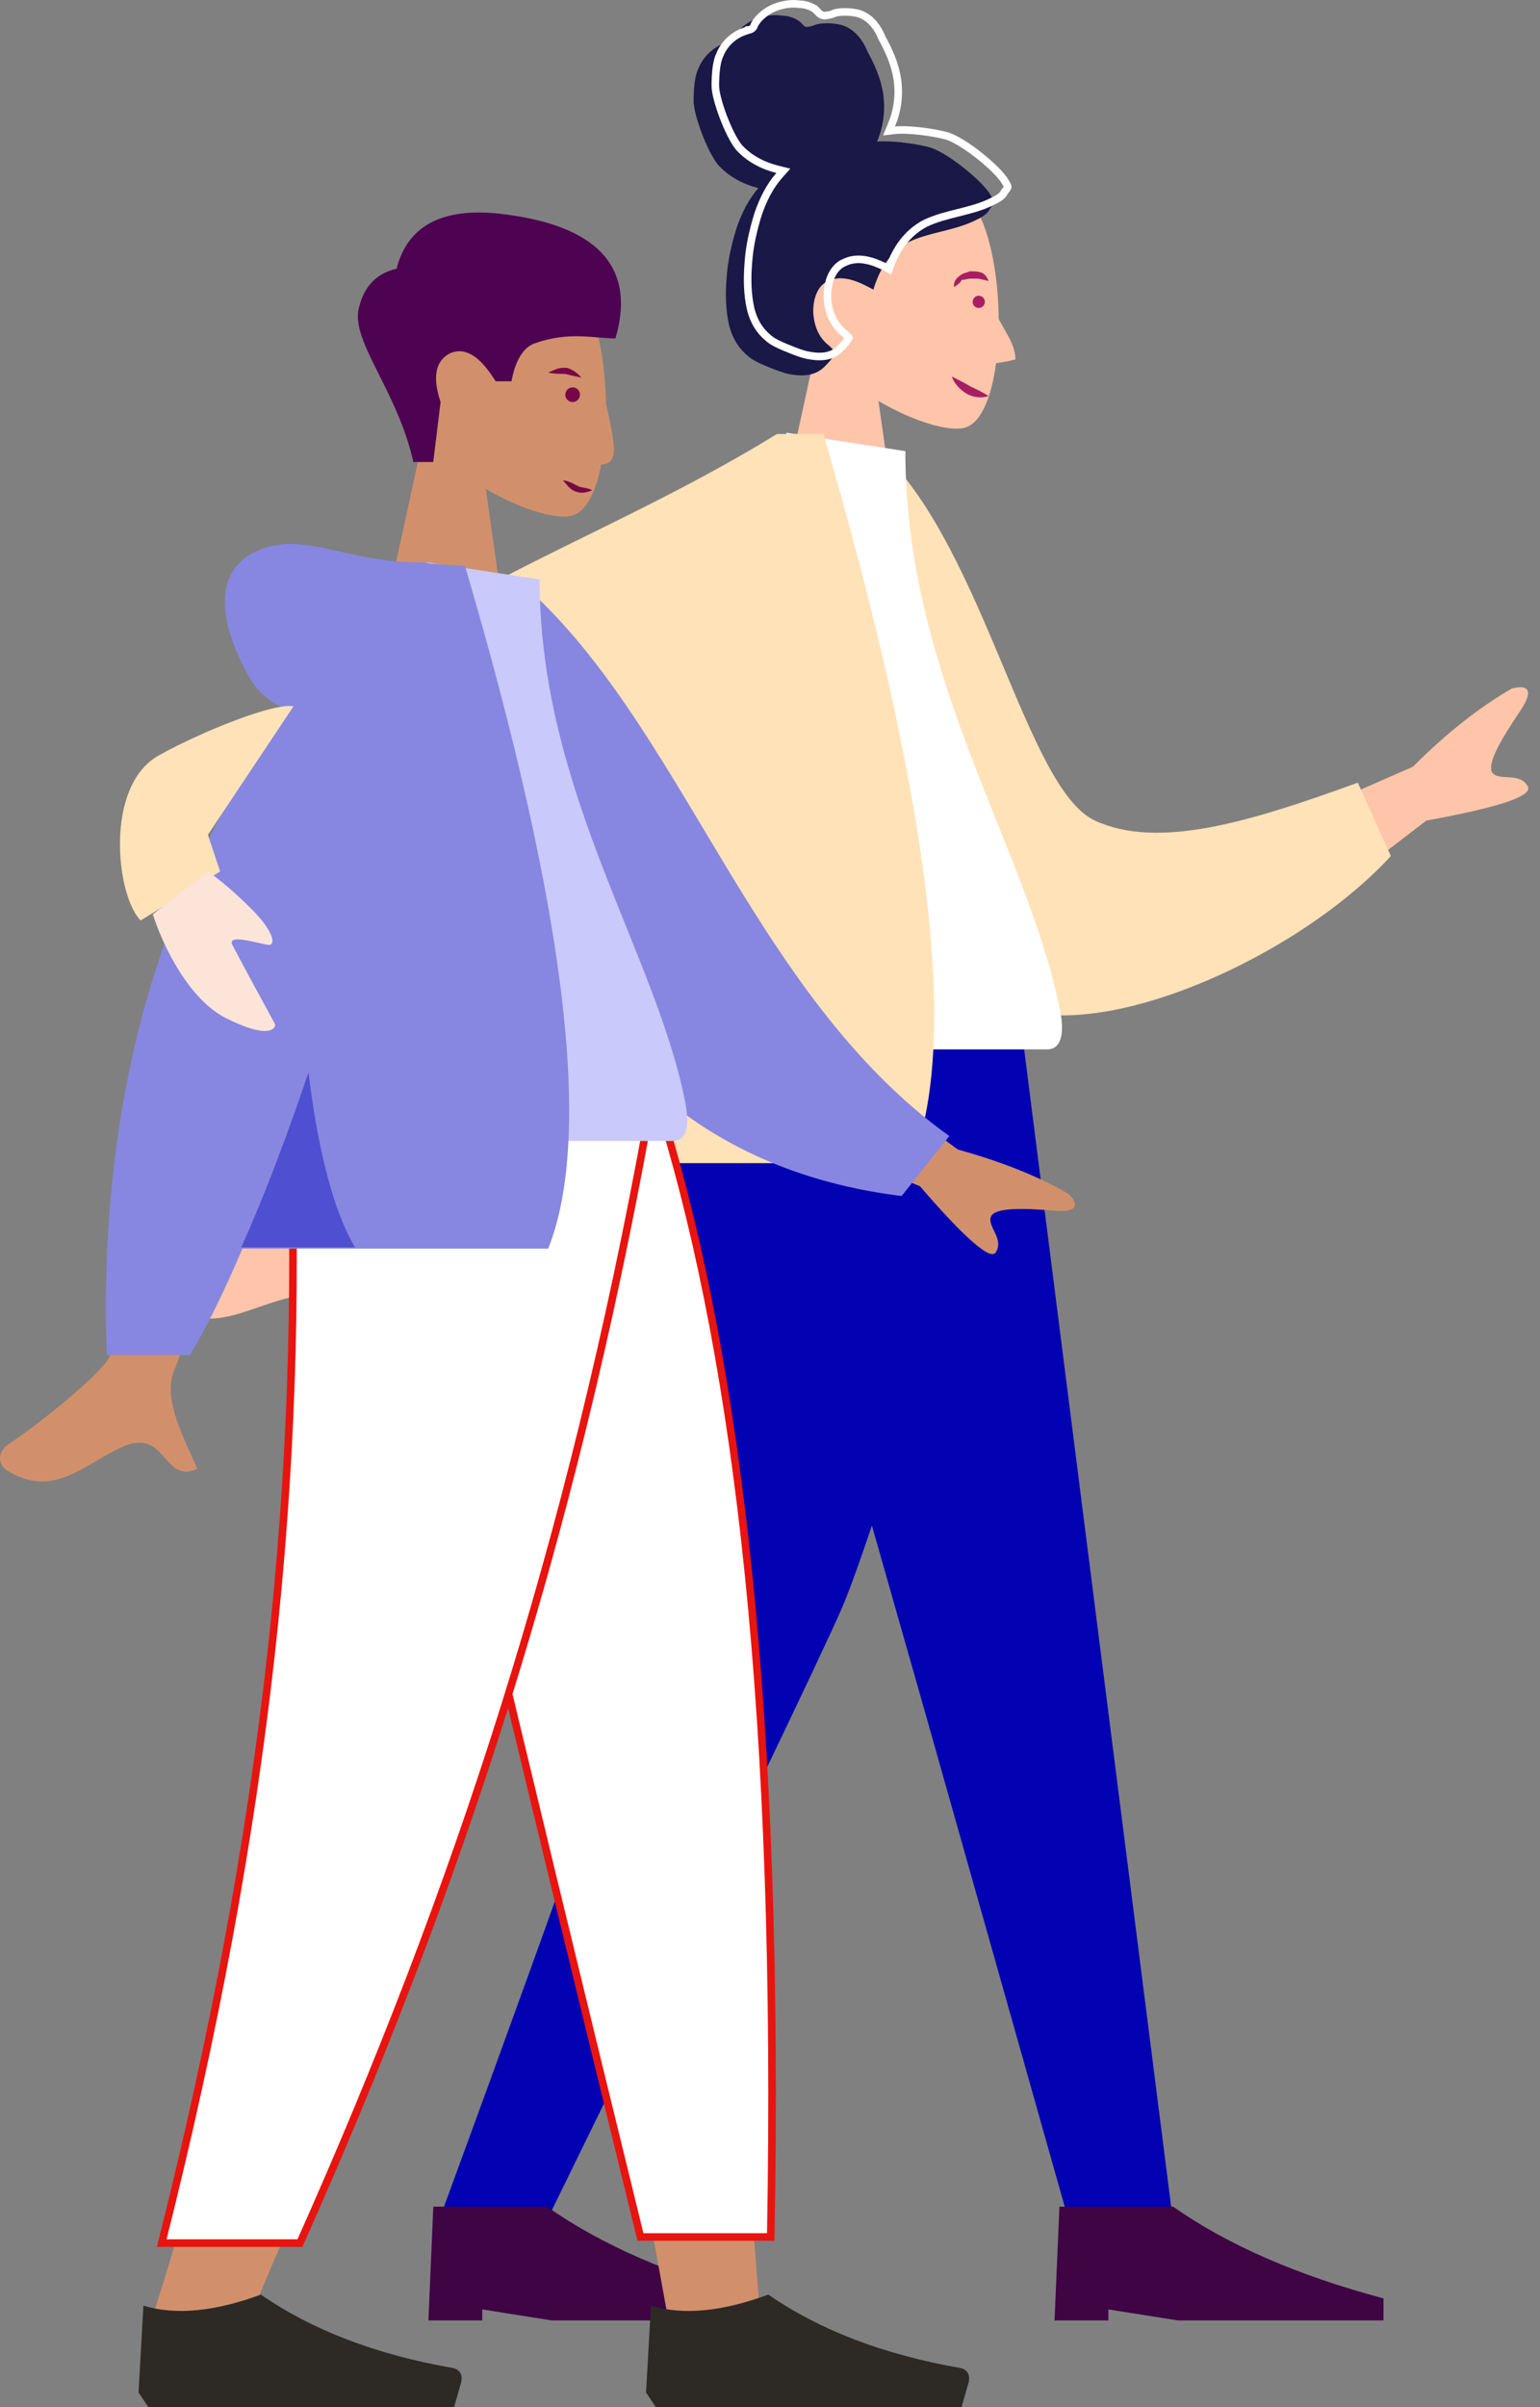 <svg fill="none" height="200" viewBox="0 0 128 200" width="128" xmlns="http://www.w3.org/2000/svg"><rect x="0" y="0" width="128" height="200" fill="#808080" stroke="none"/><path d="m60.715 85.459 16.263 57.124 11.892 42.081h8.64l-12.604-99.205z" fill="#0202b2"/><path d="m56.344 85.459c-.407 29.477-1.626 45.435-2.033 48.179-.407 2.643-6.404 19.719-17.89 51.026h8.945c14.739-30.087 22.87-47.061 24.598-51.026 1.728-3.964 7.014-20.024 14.942-48.179z" fill="#0202b2"/><path d="m35.609 192.796.407-9.453h9.453c4.472 3.151 10.266 5.692 17.483 7.623v1.83h-17.076l-5.794-.915v.915z" fill="#3e0444"/><path d="m87.65 192.796.407-9.453h9.453c4.472 3.151 10.266 5.692 17.483 7.623v1.83h-17.076l-5.794-.915v.915z" fill="#3e0444"/><path d="m67.83 28.945c-2.033-2.439-3.456-5.387-3.252-8.741.712-9.555 14.027-7.522 16.67-2.643 2.643 4.879 2.338 17.178-1.118 17.991-1.321.305-4.167-.508-7.115-2.236l1.83 12.909h-10.774z" fill="#ffc5aa"/><path d="m77.371 12.275c-1.423-.407-3.558-.61-4.472-.508.508-1.22.712-2.541.508-3.964-.203-1.321-.711-2.439-1.321-3.558-.203-.508-.508-1.016-.915-1.423-.407-.407-.915-.712-1.525-.813-.61-.102-1.22-.102-1.728 0-.305.102-.508.203-.712.203-.305.102-.406-.102-.61-.305-.407-.407-1.118-.61-1.626-.61-.61-.102-1.321 0-1.931.203-.61.203-1.118.508-1.626 1.016-.203.203-.407.508-.508.712 0 .102-.102.203-.203.203-.102 0-.203-0-.305.102-1.016.305-1.931 1.118-2.338 2.135-.305.61-.407 1.626-.407 2.744s1.118 4.167 2.033 5.285c.915 1.016 2.135 1.626 3.354 1.931-.813.915-1.423 2.135-1.83 3.354-.407 1.321-.711 2.643-.813 4.066-.102 1.321-.102 2.643.203 3.964.305 1.22.915 2.135 1.931 2.846.508.305 1.016.508 1.525.712s1.016.407 1.525.508c1.016.203 2.135.203 2.948-.61.305-.305.61-.61.813-1.016.102-.102.102-.203 0-.305-.102-.102-.305-.305-.406-.407-.813-.61-1.22-1.525-1.321-2.541-.102-1.016.203-2.439 1.22-2.846 1.22-.61 2.643.102 3.761.712.508-1.728 1.423-3.151 2.948-3.964 1.728-.813 3.659-.915 5.387-1.728.407-.203.915-.407 1.22-.813.102-.203.305-.407.406-.61.102-.305-.102-.508-.203-.712-.61-1.118-3.456-3.456-4.981-3.964z" fill="#191847"/><path d="m76.404 10.885c.812.087 1.68.237 2.367.432.706.237 1.759.917 2.729 1.698.481.388.932.792 1.299 1.166.369.377.635.706.767.946.028.055.061.109.087.152.004.007.008.013.011.019.031.052.054.091.07.128.025.057.032.098.02.147-.036.066-.09.139-.162.235l-.007.01c-.066.087-.148.198-.211.314-.117.148-.275.27-.465.381-.144.085-.288.154-.438.227-.062.03-.124.06-.188.092-.831.39-1.714.612-2.633.842l-.014.003c-.906.227-1.846.461-2.737.881l-.007.003-.007.004c-1.509.805-2.441 2.166-2.986 3.785-.481-.253-1.02-.508-1.573-.66-.687-.189-1.43-.228-2.131.118-.615.251-.99.797-1.196 1.375-.208.584-.262 1.241-.207 1.789.107 1.073.539 2.072 1.427 2.748l.188.188.145.145-0.0.001c-.177.354-.444.625-.754.935-.697.697-1.674.722-2.664.524-.475-.095-.956-.286-1.47-.492-.507-.203-.99-.397-1.47-.683-.945-.664-1.51-1.511-1.797-2.656-.294-1.276-.296-2.561-.196-3.866l0-.002c.099-1.39.397-2.686.799-3.992.398-1.193.99-2.369 1.765-3.241l.345-.388-.504-.126c-1.172-.293-2.329-.875-3.192-1.831-.423-.519-.914-1.518-1.304-2.549-.194-.512-.358-1.022-.474-1.47-.117-.454-.179-.823-.179-1.062 0-1.12.105-2.067.373-2.604l.006-.012.005-.012c.37-.925 1.21-1.672 2.136-1.95l.076-.023.056-.056c.004-.003.006-.005.007-.006.002-0.0.008-.001.019-.002.014-.001.03-.001.057-.001.153 0 .28-.073.362-.156.065-.064.124-.156.146-.267.096-.177.265-.423.426-.584.474-.474.94-.753 1.503-.94.577-.192 1.235-.282 1.78-.191l.026.004h.026c.453 0 1.074.187 1.404.518l.22-.22-.22.22c.03.03.055.057.083.088.014.016.03.033.047.051.045.048.104.109.176.161.076.054.17.101.286.117.098.014.195.004.291-.022.133-.007.256-.042.366-.078.058-.019.118-.041.176-.063l.015-.005c.059-.022.119-.044.184-.065.461-.089 1.024-.09 1.595.006.534.089.985.356 1.354.725l.222-.222-.222.222c.371.371.654.841.845 1.317l.007.017.009.016c.603 1.106 1.091 2.186 1.286 3.453.194 1.363 0 2.627-.487 3.797l-.205.492.53-.059c.423-.047 1.158-.025 1.977.064z" stroke="#fff" stroke-width=".629"/><path d="m82.467 24.676c0 1.83 1.931 3.354 1.931 5.184-.712.203-1.525.305-2.236.406" fill="#ffc5aa"/><g fill="#a81e63"><path d="m82.162 32.909c-.61.203-1.321.102-1.829-.203-.508-.305-1.016-.813-1.22-1.423.61.305 1.016.508 1.525.813.406.203.915.407 1.525.813z"/><path d="m79.317 23.862c-.102-.305.102-.712.407-.915.203-.203.61-.305.915-.407.305 0 .61 0 .915.102.305.102.508.406.61.712-.305-.102-.508-.102-.813-.203-.203 0-.508 0-.712 0s-.406.102-.712.102c-.102.305-.406.407-.61.61z"/><path d="m81.349 25.591c.281 0 .508-.228.508-.508 0-.281-.228-.508-.508-.508-.281 0-.508.228-.508.508 0 .281.228.508.508.508z"/></g><path d="m101.17 70.822 16.263-7.115c2.846-2.846 5.59-4.981 8.233-6.505.813-.203 2.134-.305.711 1.83-1.423 2.135-2.846 4.371-2.337 5.184.609.712 2.236-.102 2.947 1.118.407.813-2.338 1.728-8.436 2.846l-12.198 9.351zm-65.764 2.033 9.148 1.83c-9.25 17.279-14.23 26.326-14.84 27.444-1.525 2.338-.102 6.607.407 8.843-3.253.711-1.931-4.167-6.099-3.151-3.761.915-7.013 3.354-10.469.102-.407-.407-.712-1.627.712-2.237 3.659-1.626 9.148-4.574 9.961-5.692 1.22-1.728 4.879-10.673 11.181-27.139z" fill="#ffc5aa"/><path d="m69.558 38.398 3.862-.712c8.437 8.233 11.893 27.851 17.584 30.493 5.286 2.439 12.908.102 21.853-3.151l2.745 6.099c-8.132 8.843-25.513 16.263-32.527 11.994-11.283-6.607-13.925-30.9-13.519-44.724z" fill="#ffe2b8"/><path d="m52.685 87.187h34.356c1.525 0 1.321-2.236 1.016-3.456-2.643-13.214-12.807-27.444-12.807-46.248l-9.86-1.525c-8.233 13.214-11.079 29.477-12.706 51.229z" fill="#fff"/><path d="m49.23 73.872c-7.013 12.604-12.909 21.752-17.686 27.24l-15.281-20.572c4.676-28.765 26.157-30.86 48.315-44.48h.102 3.761c8.843 30.29 11.384 50.517 7.319 60.58h-30.9c.712-7.42 2.236-15.145 4.371-22.768z" fill="#ffe2b8"/><path d="m31.233 92.867 16.466 56.616 7.725 42.589h7.725l-7.725-99.205z" fill="#d1906b"/><path d="m23.813 92.867c1.118 29.477.712 45.435.407 48.179-.305 2.643-1.728 20.532-11.689 51.94h8.03c13.112-30.086 17.788-47.976 19.211-51.94 1.525-3.964 5.997-20.024 12.502-48.179z" fill="#d1906b"/><path d="m53.232 185.862c-10.37-42.291-17.741-73.183-22.014-92.681h23.974c6.131 20.426 9.657 49.119 8.87 92.681z" fill="#fff" stroke="#e8140f" stroke-width=".629"/><path d="m24.931 186.37h-11.488c8.841-35.091 11.778-63.901 10.697-93.189h29.689c-6.384 35.103-15.783 63.8-28.898 93.189z" fill="#fff" stroke="#e8140f" stroke-width=".629"/><path d="m11.515 198.78.407-7.216c2.643.813 5.895.508 9.758-.915 4.269 2.948 9.555 4.981 15.958 6.099.508.101.813.508.712 1.016v.102l-.61 2.134h-16.06-9.351z" fill="#2d2925"/><path d="m53.697 198.78.407-7.216c2.643.813 5.895.508 9.758-.915 4.269 2.948 9.555 4.981 15.958 6.099.508.101.813.508.712 1.016v.102l-.61 2.134h-16.06-9.351z" fill="#2d2925"/><path d="m35.196 36.251c-2.033-2.439-3.456-5.387-3.253-8.741.712-9.555 14.027-7.522 16.67-2.643 2.643 4.879 2.338 17.178-1.118 17.991-1.321.305-4.167-.508-7.115-2.236l1.83 12.909h-10.774z" fill="#d1906b"/><path d="m34.383 38.487c-1.321-5.997-5.184-10.063-4.574-12.807.407-1.83 1.423-2.948 3.151-3.354.915-3.558 3.761-5.082 8.538-4.574 7.217.813 11.588 3.761 9.656 10.368-1.728 0-3.862-.61-6.708.407-.915.305-1.626 1.423-1.931 3.151h-1.321c-1.321-2.135-2.541-2.846-3.761-2.338-1.22.61-1.525 1.931-.813 4.066l-.61 4.981h-1.626z" fill="#4d0351"/><path d="m50.036 32.388c.406 1.321.712 2.744.915 4.066.203 1.525.102 2.338-1.728 2.135" fill="#d1906b"/><path d="m48.308 31.372c-.508-.102-.915-.203-1.321-.305-.407 0-.915 0-1.423-.102.203-.102.407-.203.712-.305.203-.102.508-.102.813-.102.407.102.915.407 1.22.813z" fill="#770649"/><path d="m47.596 33.405c.337 0 .61-.273.61-.61 0-.337-.273-.61-.61-.61-.337 0-.61.273-.61.61 0 .337.273.61.61.61z" fill="#770649"/><path d="m49.223 40.723c-.407.203-.915.305-1.423.102-.508-.203-.712-.61-1.016-.915.203 0 .508.102.712.203.203.102.406.203.61.305.203.102.712.102 1.118.305z" fill="#770649"/><path d="m66.198 85.65 13.417 9.86c3.659 1.016 6.709 2.236 9.148 3.659.61.508 1.321 1.626-1.118 1.423-2.439-.203-4.981-.305-5.285.508-.305.813 1.118 1.83.406 2.948-.407.712-2.541-1.118-6.302-5.489l-13.315-5.489zm-51.737.305h8.843c-5.489 17.585-8.335 26.936-8.843 27.953-1.016 2.439 1.118 6.098 1.931 8.131-2.846 1.321-2.541-3.456-6.2-1.83-3.354 1.525-5.794 4.371-9.656 1.932-.508-.305-1.017-1.423.305-2.236 3.151-2.135 7.623-5.896 8.233-7.116.813-1.524 2.643-10.469 5.387-26.834z" fill="#d1906b"/><path d="m39.566 48.956 3.659-.61c13.519 11.689 19.109 34.153 35.677 46.045l-3.964 4.981c-28.867-3.558-35.982-31.002-35.372-50.416z" fill="#8787e1"/><path d="m23.608 94.798h32.323c1.525 0 1.22-2.135 1.016-3.253-2.439-12.401-12.096-25.818-12.096-43.402l-9.351-1.423c-7.725 12.401-10.368 27.647-11.892 48.078z" fill="#c9c9fb"/><path d="m23.914 58.918c-1.321-.407-2.439-1.321-3.253-2.744-3.354-6.099-2.135-9.555 1.423-10.673 3.659-1.118 6.912 1.22 12.706 1.22.305 0 .61 0 .915.102l2.948.203c8.335 28.359 10.673 47.265 6.912 56.718h-25.411c-1.525 3.557-2.948 6.505-4.371 8.843h-6.912c-.712-21.142 4.371-39.032 15.043-53.668z" fill="#8787e1"/><path d="m25.641 89.106c.813 6.708 2.135 11.587 3.863 14.535h-9.453c1.83-4.066 3.659-8.843 5.59-14.535z" fill="#4f4fd1"/><path d="m13.214 62.753c3.659-2.033 9.656-4.405 11.181-4.066l-7.115 10.673 1.016 3.049-6.607 4.066c-2.033-2.033-3.049-11.181 1.525-13.722z" fill="#ffe2b8"/><path d="m18.804 84.606c-3.253-1.626-5.421-6.438-6.099-8.64l4.574-3.558c.508.339 1.931 1.423 3.558 3.049 2.033 2.033 2.033 3.049 1.525 3.049s-3.558-1.016-3.049 0c.406.813 2.541 4.743 3.558 6.607 0 .508-.813 1.118-4.066-.508z" fill="#fce4d9"/></svg>